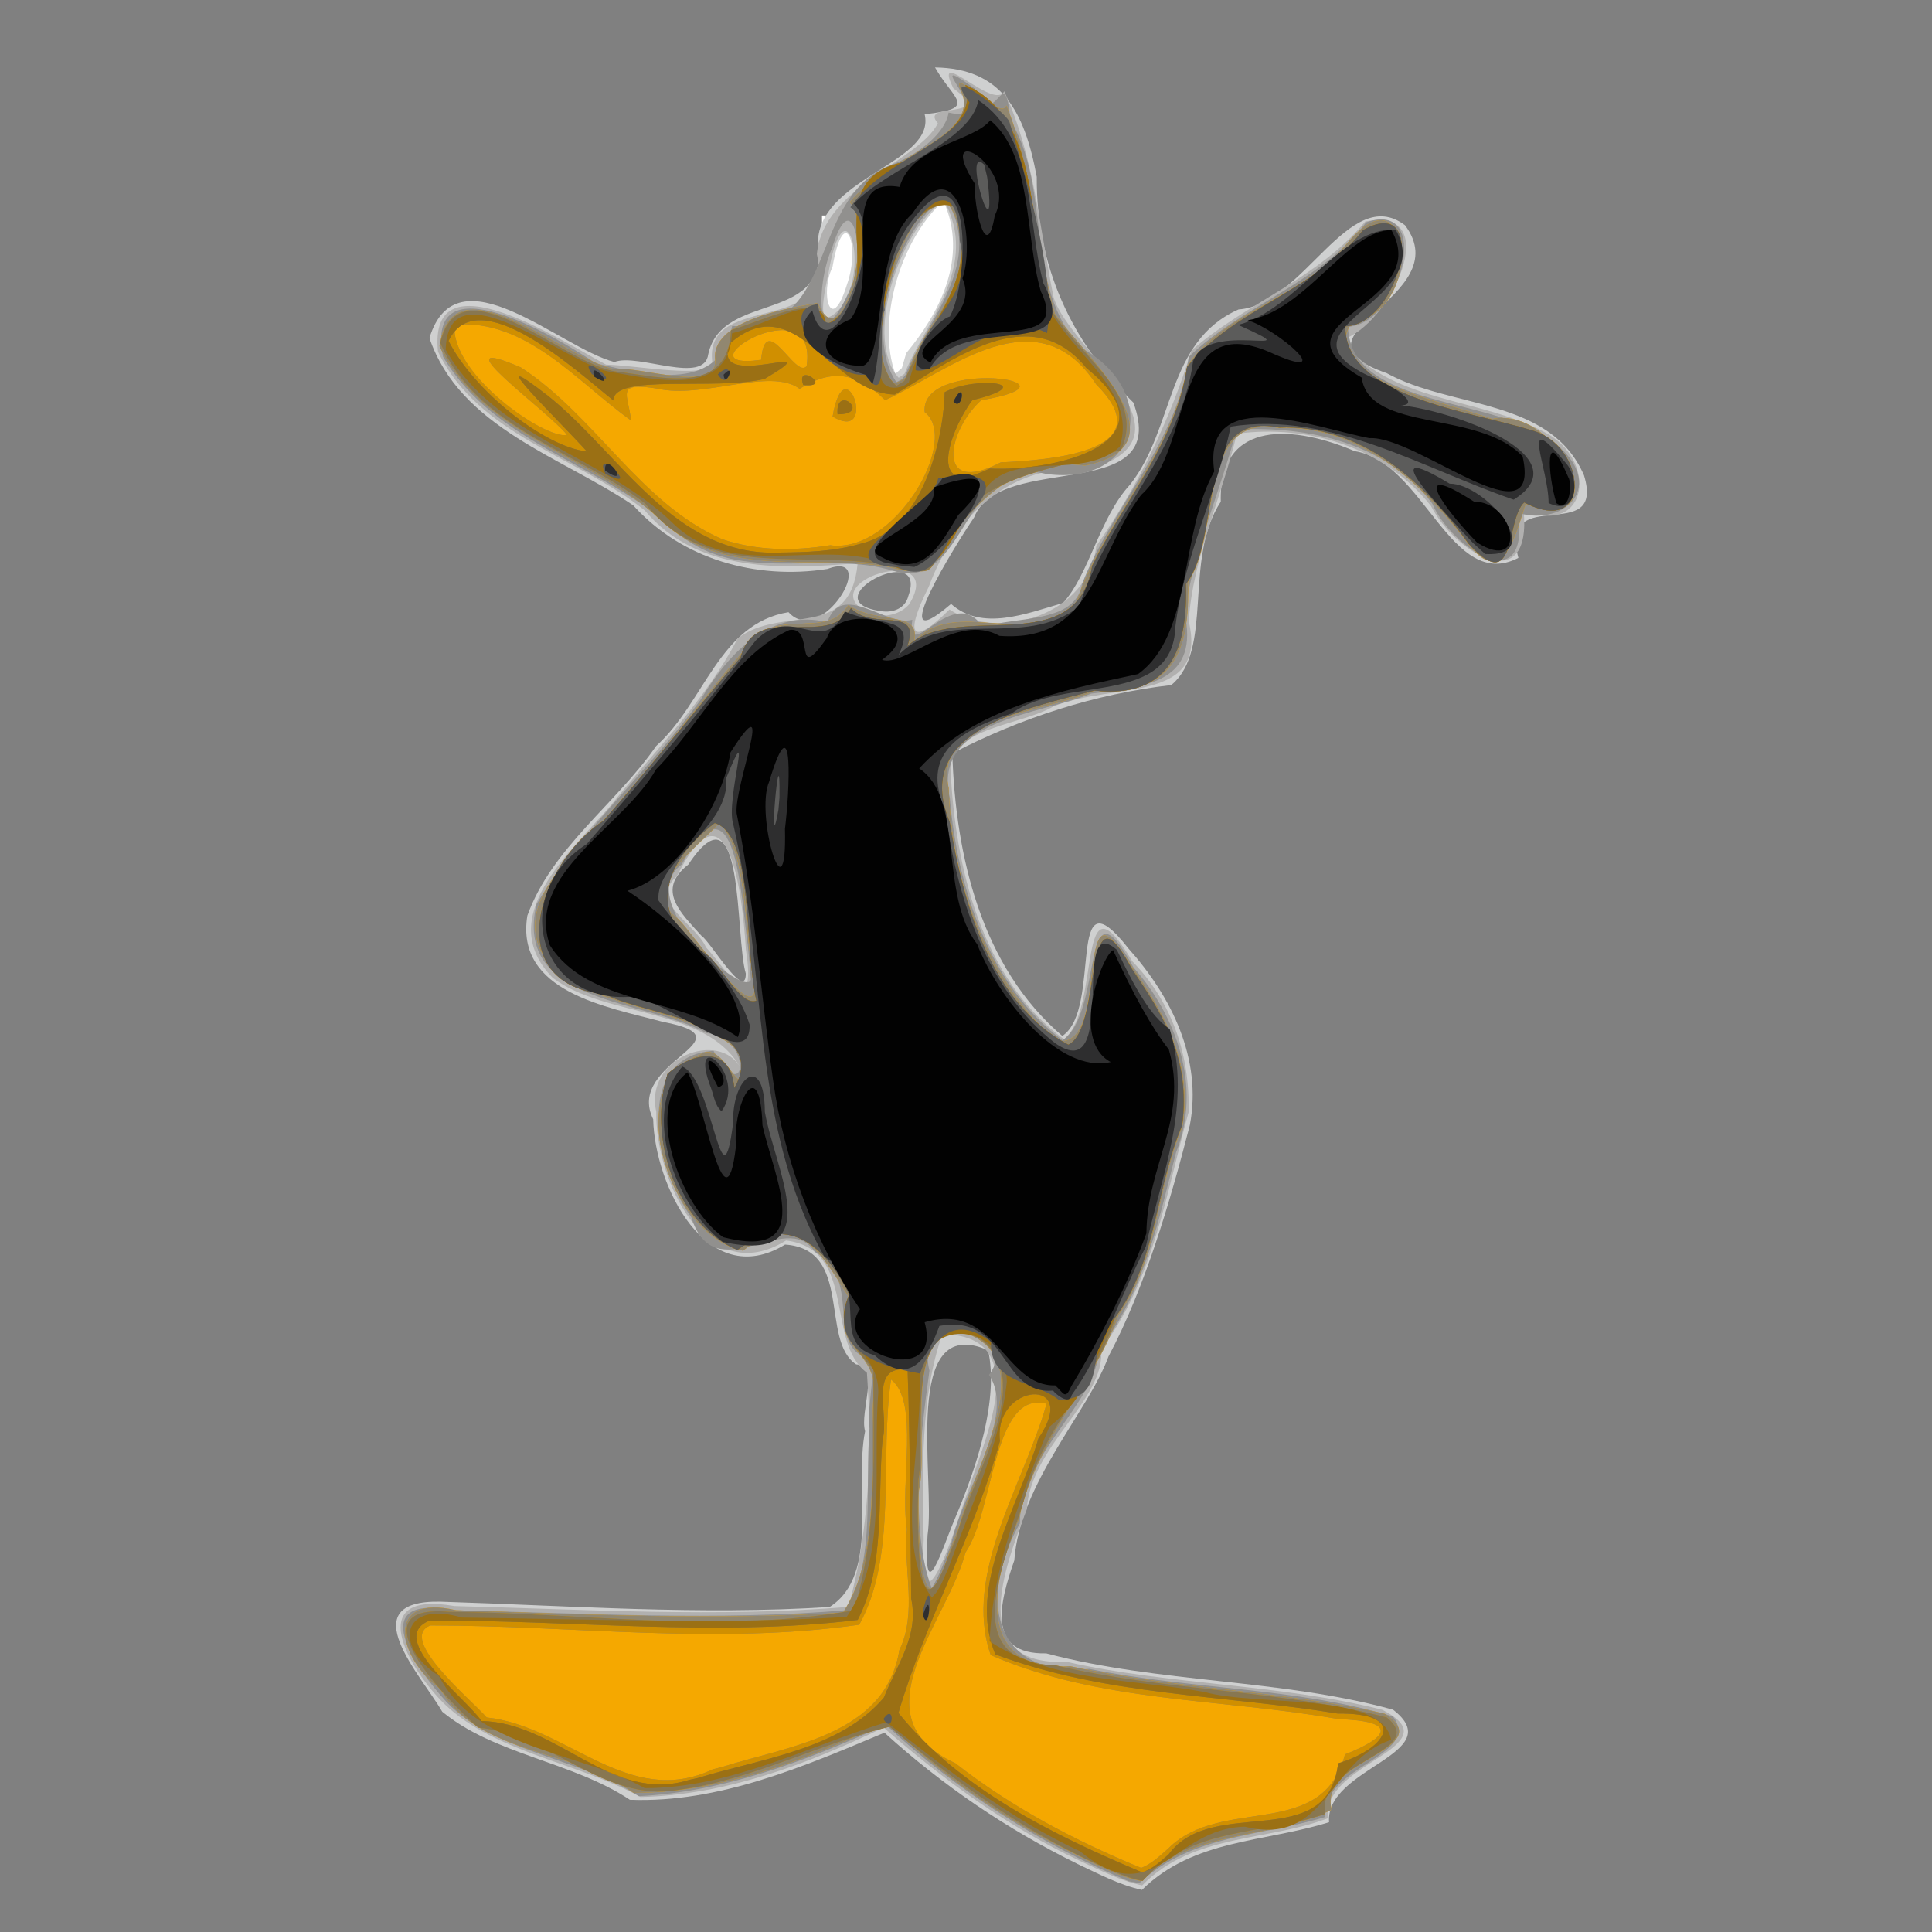 <?xml version="1.0" encoding="UTF-8" standalone="no"?>
<!-- Created with Inkscape (http://www.inkscape.org/) -->

<svg
   xmlns:dc="http://purl.org/dc/elements/1.1/"
   xmlns:cc="http://creativecommons.org/ns#"
   xmlns:rdf="http://www.w3.org/1999/02/22-rdf-syntax-ns#"
   xmlns:svg="http://www.w3.org/2000/svg"
   xmlns="http://www.w3.org/2000/svg"
   xmlns:sodipodi="http://sodipodi.sourceforge.net/DTD/sodipodi-0.dtd"
   xmlns:inkscape="http://www.inkscape.org/namespaces/inkscape"
   width="400"
   height="400"
   viewBox="0 0 105.833 105.833"
   version="1.1"
   id="svg8"
   inkscape:version="0.92.4 (5da689c313, 2019-01-14)"
   sodipodi:docname="Daffy.svg">
  <rect x="0" y="0" width="105.833" height="105.833" fill="#808080" stroke="none"/>
  <defs
     id="defs2" />
  <sodipodi:namedview
     id="base"
     pagecolor="#ffffff"
     bordercolor="#666666"
     borderopacity="1.0"
     inkscape:pageopacity="0.0"
     inkscape:pageshadow="2"
     inkscape:zoom="3.959798"
     inkscape:cx="107.56607"
     inkscape:cy="324.79334"
     inkscape:document-units="mm"
     inkscape:current-layer="layer1"
     showgrid="false"
     units="px"
     inkscape:window-width="1920"
     inkscape:window-height="986"
     inkscape:window-x="-11"
     inkscape:window-y="-11"
     inkscape:window-maximized="1" />
  <g
     inkscape:label="Layer 1"
     inkscape:groupmode="layer"
     id="layer1"
     transform="translate(0,-191.167)">
    <rect
       style="opacity:1;fill:#ffffff;fill-opacity:1;stroke:none;stroke-width:2;stroke-miterlimit:4;stroke-dasharray:none;stroke-opacity:1;paint-order:normal"
       id="rect2827"
       width="8.327"
       height="7.22"
       x="45.441"
       y="205.943"
       ry="0" />
    <rect
       style="opacity:1;fill:#ffffff;fill-opacity:1;stroke:none;stroke-width:2.533;stroke-miterlimit:4;stroke-dasharray:none;stroke-opacity:1;paint-order:normal"
       id="rect2829"
       width="7.724"
       height="12.428"
       x="48.44"
       y="200.668" />
    <rect
       style="opacity:1;fill:#ffffff;fill-opacity:1;stroke:none;stroke-width:4.173;stroke-miterlimit:4;stroke-dasharray:none;stroke-opacity:1;paint-order:normal"
       id="rect2831"
       width="3.36"
       height="13.273"
       x="45.028"
       y="202.972" />
    <g
       id="g953"
       transform="matrix(1.039,0,0,1.039,-2.438,-7.438)">
      <path
         style="fill:#cfd0d0;stroke-width:0.231"
         d="m 59.14,289.413 c -3.695,-1.811 -7.119,-4.144 -10.162,-6.911 -4.26,1.787 -8.733,3.719 -13.422,3.538 -3.048,-2.02 -7.142,-2.376 -9.894,-4.644 -1.067,-1.86 -4.837,-5.886 -0.101,-5.802 6.836,0.214 13.689,0.72 20.526,0.281 2.682,-1.709 1.278,-6.344 1.87,-9.266 -0.297,-1.04 0.81,-3.44 -0.473,-3.525 -1.919,-1.275 -0.159,-6.071 -3.745,-6.317 -4.132,2.523 -6.877,-3.123 -6.955,-6.61 -1.515,-3.061 5.341,-4.21 0.502,-5.134 -2.96,-0.794 -7.787,-1.576 -7.136,-5.597 1.286,-3.573 4.665,-5.875 6.794,-8.948 2.554,-2.293 3.308,-6.449 6.974,-7.053 1.745,1.931 4.857,-3.324 2.042,-2.276 -3.735,0.576 -7.653,-0.497 -10.224,-3.354 -3.775,-2.565 -9.13,-4.082 -10.748,-8.823 1.442,-4.714 6.857,0.514 9.75,1.265 1.25,-0.484 4.739,1.23 4.951,-0.415 0.742,-3.408 6.502,-1.477 5.789,-6.085 0.307,-3.278 6.219,-4.043 5.619,-6.565 2.862,-0.306 1.526,-0.744 0.546,-2.467 3.483,0.049 4.717,2.275 5.363,5.771 -0.022,4.703 1.808,8.677 5.095,11.899 2.004,5.462 -7.004,2.524 -8.399,6.059 -0.905,1.316 -4.886,7.712 -1.213,4.556 1.624,1.443 3.91,0.53 5.905,-0.051 1.395,-1.542 1.92,-4.498 3.54,-6.247 2.351,-2.989 1.886,-7.536 5.715,-9.228 3.409,-0.223 5.823,-6.667 8.773,-4.44 2.881,3.842 -6.748,5.802 -0.965,7.8 3.392,1.878 8.628,1.293 10.402,5.387 1.149,3.786 -4.534,0.338 -3.459,4.351 -3.554,1.833 -4.971,-5.055 -8.635,-5.627 -3.022,-1.294 -7.165,-1.806 -7.056,2.666 -2.001,3.038 -0.341,7.787 -2.609,9.666 -4.04,0.471 -7.938,1.735 -11.545,3.601 0.168,5.399 1.525,11.252 5.8,14.901 2.151,-1.422 0.116,-8.922 3.492,-4.605 2.244,2.505 3.897,5.807 3.232,9.299 -1.067,4.162 -2.402,8.654 -4.291,12.206 -1.065,2.926 -4.673,6.649 -4.965,10.749 -0.784,2.245 -1.49,4.969 1.681,4.902 5.989,1.585 12.329,1.33 18.287,2.969 3.013,2.325 -3.59,3.053 -3.372,5.932 -3.385,1.063 -7.14,0.877 -9.865,3.57 -1.201,-0.26 -2.308,-0.858 -3.414,-1.375 z M 52.691,271.22 c 1.219,-2.878 2.306,-6.32 1.753,-8.878 -4.614,-2.028 -2.764,6.853 -3.193,9.739 -0.251,4.108 0.796,0.641 1.44,-0.861 z M 41.667,242.476 c -0.58,-1.921 -0.047,-10.234 -3.028,-5.746 -1.726,1.343 -0.396,2.551 0.686,3.753 0.447,0.269 2.355,3.514 2.341,1.994 z m 8.571,-19.91 c 1.081,-3.013 -5.249,0.276 -1.434,0.805 0.616,0.102 1.277,-0.141 1.434,-0.805 z m -0.115,-12.793 c 1.743,-2.099 3.31,-5.034 1.965,-8.035 -2.319,2.095 -3.525,6.427 -2.535,9.123 l 0.343,-0.307 z m -3.127,-3.605 c 0.758,-2.122 -0.155,-4.412 -0.759,-0.936 -0.677,1.39 -0.079,3.631 0.759,0.936 z"
         id="path975"
         inkscape:connector-curvature="0" />
      <path
         style="fill:#b1b0af;stroke-width:0.231"
         d="m 59.298,289.269 c -3.802,-1.79 -7.214,-4.277 -10.363,-7.038 -3.996,1.924 -8.353,3.568 -12.823,3.662 -3.3,-1.83 -7.673,-2.33 -10.348,-4.918 -1.908,-1.888 -4.276,-5.991 0.541,-5.149 6.916,0.176 13.872,0.606 20.773,0.046 1.102,-3.972 1.262,-8.245 0.975,-12.348 -2.223,-1.639 -0.49,-6.492 -4.263,-6.972 -4.22,2.625 -6.905,-3.242 -6.843,-6.789 -0.648,-2.853 3.336,-4.349 4.453,-2.297 -1.82,-3.263 -7.12,-2.639 -9.912,-4.763 -3.134,-3.199 0.931,-6.618 3.035,-9.059 2.302,-2.881 5.021,-5.547 6.717,-8.84 2.351,-1.784 5.948,0.168 6.325,-3.958 -3.908,0.316 -8.443,0.54 -11.222,-2.783 -3.551,-2.854 -8.781,-3.953 -10.904,-8.374 -0.539,-5.221 6.62,-0.492 8.858,0.685 1.696,0.054 4.364,0.611 5.65,0.146 -0.849,-4.144 6.432,-1.487 5.467,-5.968 0.325,-3.558 5.416,-4.922 6.379,-6.909 -1.056,-1.167 3.126,-0.135 0.817,-1.837 -1.151,-2.347 2.149,1.224 2.68,0.154 1.578,3.415 1.856,7.206 2.609,10.884 0.885,2.811 7.812,7.215 1.98,9.021 -4.266,-0.322 -7.146,2.419 -8.569,6.228 -1.327,2.632 -0.865,3.14 1.095,1.191 2.612,1.695 7.319,0.315 7.74,-3.344 2.205,-3.166 3.895,-6.649 5.014,-10.303 2.84,-2.51 6.667,-3.771 9.167,-6.809 4.271,-0.845 1.305,5.53 -1.249,6.239 2.455,3.304 7.27,3.029 10.674,4.855 2.877,1.445 2.362,5.557 -1.078,4.115 0.465,4.673 -3.589,2.32 -4.88,-0.209 -2.421,-3.065 -6.452,-4.321 -10.24,-3.809 -0.77,3.312 -2.31,6.481 -2.535,9.881 1.035,4.358 -3.987,3.204 -7.135,4.495 -1.625,0.977 -5.376,1.099 -5.423,3.279 0.238,5.172 1.618,11.052 5.976,14.268 2.014,-1.598 0.596,-9.155 3.613,-4.105 2.068,2.122 3.046,4.905 2.961,7.961 -1.184,4.269 -1.841,8.845 -4.609,12.489 0.244,2.677 -3.702,5.044 -3.921,8.448 -1.169,3.055 -3.216,8.263 2.105,8.033 5.481,1.231 11.188,1.154 16.632,2.525 3.848,1.958 -3.312,2.814 -2.819,5.704 -3.224,1.248 -7.152,0.81 -9.833,3.559 -1.148,-0.241 -2.209,-0.802 -3.268,-1.287 z m -5.545,-20.605 c 1.026,-2.841 2.541,-7.14 -1.728,-7.168 -1.159,3.351 -1.049,7.217 -0.979,10.841 -0.261,4.799 1.303,0.601 1.97,-1.531 0.254,-0.711 0.501,-1.425 0.738,-2.142 z M 41.67,241.206 c -0.176,-2.976 -0.943,-9.251 -3.639,-3.856 -1.554,1.352 1,2.501 1.538,3.746 1.064,1.164 2.68,3.894 2.101,0.109 z m 8.622,-18.213 c 2.043,-3.392 -5.587,-1.095 -1.986,0.574 0.695,0.142 1.51,-0.006 1.986,-0.574 z m -0.26,-12.136 c 1.136,-2.798 3.988,-5.691 2.078,-9.143 -2.486,1.712 -4.184,7.397 -2.382,9.355 z m -3.434,-3.4 c 1.682,-1.999 0.348,-6.826 -0.531,-2.15 -0.066,0.548 -0.96,3.683 0.531,2.15 z"
         id="path973"
         inkscape:connector-curvature="0" />
      <path
         style="fill:#91908e;stroke-width:0.231"
         d="m 61.852,290.337 c -4.684,-1.977 -9.073,-4.781 -12.799,-8.251 -4.112,1.868 -8.48,3.538 -13.025,3.762 -3.157,-2.025 -7.574,-2.313 -10.122,-4.944 -1.692,-1.829 -4.371,-5.742 0.351,-4.858 6.915,0.15 13.866,0.576 20.765,-0.006 1.488,-2.866 0.913,-6.404 1.171,-9.582 -0.231,-1.119 0.627,-3.614 -0.351,-3.79 -1.879,-0.951 -0.061,-4.077 -2.537,-5.522 -1.53,-2.313 -5.275,2.111 -6.513,-1.823 -1.898,-2.599 -3.094,-8.48 1.172,-8.772 1.736,3.135 2.133,-0.693 -0.366,-0.932 -3.278,-1.816 -10.206,-1.512 -8.966,-6.8 2.371,-3.953 5.971,-7.048 8.667,-10.798 1.545,-2.588 3.776,-4.787 6.667,-4.065 0.759,-2.21 3.107,0.267 4.481,-0.131 -0.345,2.514 2.211,-2.023 3.715,0.405 1.632,-0.616 4.889,-0.141 5.238,-2.31 1.617,-4.106 5.035,-7.466 5.619,-11.953 2.818,-2.714 6.881,-3.875 9.355,-7.093 3.487,-1.246 1.948,5.292 -0.956,5.509 0.119,4.354 7.912,3.65 10.898,6.118 2.733,2.211 0.628,4.41 -1.925,3.698 0.612,4.627 -3.557,1.791 -4.534,-0.502 -2.437,-3.199 -6.499,-4.088 -10.308,-3.907 -0.864,3.226 -2.236,6.363 -2.751,9.641 0.777,3.619 -1.821,3.923 -4.919,4.286 -2.699,1.119 -8.411,1.375 -7.454,5.514 0.404,4.703 2.055,9.863 5.937,12.766 2.198,-1.443 0.941,-8.967 3.745,-3.843 2.17,2.454 3.669,6.211 2.243,9.758 -0.914,3.573 -1.683,7.373 -4.061,10.406 -0.164,2.904 -4.125,5.443 -4.177,9.154 -2.149,3.823 -1.554,8.092 3.669,7.666 5.292,1.095 10.833,0.957 16.007,2.507 1.573,2.1 -3.8,2.6 -3.576,5.304 -3.356,1.016 -7.074,0.931 -9.793,3.485 l -0.57,-0.097 z m -9.352,-17.789 c 0.542,-2.725 3.467,-6.724 1.987,-8.911 1.775,-2.215 -3.981,-3.576 -3.137,-0.218 -0.513,3.64 -1.024,8.446 0.118,11.461 0.451,-0.725 0.703,-1.55 1.032,-2.332 z M 41.778,241.042 c -0.363,-2.44 -0.604,-9.488 -3.49,-4.316 -2.652,1.991 3.373,7.107 3.646,6.074 -0.039,-0.587 -0.094,-1.173 -0.156,-1.758 z m 7.723,-19.78 c -3.7,-1.149 -8.008,0.726 -11.35,-1.93 -3.752,-3.669 -9.667,-4.655 -12.446,-9.372 -1.016,-5.193 6.003,-1.045 8.05,0.342 2.959,0.707 6.577,1.499 7.193,-1.967 5.815,0.423 3.792,-7.011 8.638,-8.588 1.805,-0.806 2.678,-1.927 2.771,-2.662 2.855,0.649 -1.814,-3.559 1.371,-1.273 1.107,2.483 1.569,-1.687 1.891,1.674 2.206,3.671 0.685,8.729 3.711,11.994 4.203,2.268 3.166,7.33 -1.819,6.659 -4.418,-1.046 -4.211,6.232 -8.01,5.122 z m 0.598,-10.359 c 1.08,-2.866 4.315,-5.998 2.022,-9.402 -2.612,1.958 -4.191,7.394 -2.514,9.798 l 0.281,-0.148 0.211,-0.248 z m -2.825,-4.76 c 0.715,-1.57 0.024,-5.441 -1.058,-1.915 -0.916,1.999 -0.8,6.348 1.058,1.915 z"
         id="path971"
         inkscape:connector-curvature="0" />
      <path
         style="fill:#f5a800;stroke-width:0.231"
         d="m 58.735,288.758 c -3.527,-1.76 -6.805,-4.014 -9.593,-6.808 -4.207,1.926 -8.705,3.732 -13.391,3.724 -3.105,-2.353 -8.201,-1.951 -10.214,-5.509 -2.214,-1.575 -2.961,-5.014 0.854,-4.118 6.792,0.226 13.613,0.53 20.398,0.13 2.031,-3.126 1.391,-7.733 1.609,-11.469 0.329,-2.42 -2.59,-2.605 -1.167,-4.981 -1.472,-2.214 -2.772,-5.078 -5.708,-2.636 -3.834,-0.748 -6.589,-8.706 -2.249,-10.346 1.364,-0.918 2.29,3.365 2.304,0.056 -2.765,-2.642 -7.38,-2.267 -10.094,-4.606 -2.955,-3.372 1.944,-6.569 3.832,-9.144 2.459,-2.735 4.749,-6.001 7.084,-8.537 1.761,-0.992 3.628,0.149 4.671,-1.452 1.694,1.059 3.837,0.263 3.47,1.91 2.241,-2.411 5.846,0.506 8.556,-2.07 1.473,-4.383 5.119,-7.805 5.852,-12.479 2.044,-2.933 6.158,-3.57 8.452,-6.477 3.432,-4.104 4.003,3.769 0.283,4.111 -2.179,3.017 4.969,4.287 7.323,5.185 3.52,-0.736 6.816,6.211 1.781,4.482 -0.43,1.165 -1.119,4.721 -3.092,2.018 -2.413,-3.183 -5.694,-6.189 -9.975,-6.036 -4.285,-0.738 -2.971,5.598 -4.742,8.129 0.125,3.702 -0.824,5.981 -4.903,5.733 -2.601,1.129 -8.581,1.353 -7.711,5.136 0.138,4.856 1.947,9.957 5.582,13.282 3.107,0.878 0.874,-9.072 3.891,-4.135 1.816,2.577 3.43,5.256 2.84,8.706 -1.335,3.231 -1.293,6.967 -3.371,9.932 -1.241,3.648 -4.316,6.448 -5.243,10.758 -1.456,3.225 -2.399,8.058 2.711,7.751 5.471,1.201 11.133,1.276 16.586,2.51 2.892,1.878 -3.55,2.363 -2.803,5.052 -3.173,1.592 -7.331,0.997 -10.083,3.758 -1.328,-0.27 -2.529,-0.98 -3.738,-1.561 z M 52.918,271.624 c 0.764,-3.118 4.219,-8.522 0.581,-10.095 -3.709,-0.92 -2.145,5.818 -2.703,8.19 -0.132,1.887 0.141,8.463 1.612,3.22 l 0.25,-0.639 0.26,-0.676 z M 42.139,243.053 c -0.58,-2.597 -0.335,-6.994 -1.866,-8.525 -1.132,1.349 -4.421,3.438 -2.156,5.092 0.776,0.728 4.178,5.851 4.023,3.433 z m 7.015,-22.026 c -4.039,-0.658 -8.739,0.679 -12.014,-2.492 -3.593,-3.394 -9.319,-4.38 -11.62,-9.129 0.66,-4.711 6.557,0.638 9.182,1.204 1.332,-0.197 5.526,1.346 5.347,-0.517 -0.225,-2.313 5.057,-2.849 5.411,-2.974 1.342,3.211 2.978,-3.95 1.695,-5.309 2.003,-2.442 6.784,-3.442 5.907,-5.769 -0.824,-1.716 2.041,1.574 2.347,0.672 1.401,3.494 1.551,7.317 2.544,10.968 1.549,2.199 7.076,6.915 1.591,8.017 -4.412,-0.628 -6.233,3.037 -8.842,5.538 -0.525,0.095 -1.048,-0.083 -1.548,-0.21 z m 1.022,-10.025 c 0.754,-2.903 3.633,-4.458 2.629,-8.191 -1.233,-3.675 -3.9,3.047 -3.853,4.877 -0.191,0.876 -0.725,4.863 1.224,3.314 z"
         id="path969"
         inkscape:connector-curvature="0" />
      <path
         style="fill:#918770;stroke-width:0.231"
         d="m 58.735,288.758 c -3.527,-1.76 -6.805,-4.014 -9.593,-6.808 -4.207,1.926 -8.705,3.732 -13.391,3.724 -3.105,-2.353 -8.201,-1.951 -10.214,-5.509 -2.214,-1.575 -2.961,-5.014 0.854,-4.118 6.792,0.226 13.613,0.53 20.398,0.13 2.031,-3.126 1.391,-7.733 1.609,-11.469 0.329,-2.42 -2.59,-2.605 -1.167,-4.981 -1.472,-2.214 -2.772,-5.078 -5.708,-2.636 -3.834,-0.748 -6.589,-8.706 -2.249,-10.346 1.364,-0.918 2.29,3.365 2.304,0.056 -2.765,-2.642 -7.38,-2.267 -10.094,-4.606 -2.955,-3.372 1.944,-6.569 3.832,-9.144 2.459,-2.735 4.749,-6.001 7.084,-8.537 1.761,-0.992 3.628,0.149 4.671,-1.452 1.694,1.059 3.837,0.263 3.47,1.91 2.241,-2.411 5.846,0.506 8.556,-2.07 1.473,-4.383 5.119,-7.805 5.852,-12.479 2.044,-2.933 6.158,-3.57 8.452,-6.477 3.432,-4.104 4.003,3.769 0.283,4.111 -2.179,3.017 4.969,4.287 7.323,5.185 3.52,-0.736 6.816,6.211 1.781,4.482 -0.43,1.165 -1.119,4.721 -3.092,2.018 -2.413,-3.183 -5.694,-6.189 -9.975,-6.036 -4.285,-0.738 -2.971,5.598 -4.742,8.129 0.125,3.702 -0.824,5.981 -4.903,5.733 -2.601,1.129 -8.581,1.353 -7.711,5.136 0.138,4.856 1.947,9.957 5.582,13.282 3.107,0.878 0.874,-9.072 3.891,-4.135 1.816,2.577 3.43,5.256 2.84,8.706 -1.335,3.231 -1.293,6.967 -3.371,9.932 -1.241,3.648 -4.316,6.448 -5.243,10.758 -1.456,3.225 -2.399,8.058 2.711,7.751 5.471,1.201 11.133,1.276 16.586,2.51 2.892,1.878 -3.55,2.363 -2.803,5.052 -3.173,1.592 -7.331,0.997 -10.083,3.758 -1.328,-0.27 -2.529,-0.98 -3.738,-1.561 z m 5.2,-0.147 c 2.837,-2.823 8.114,-0.367 9.323,-4.965 2.376,-0.924 2.766,-1.765 -0.336,-1.859 -6.1,-1.089 -12.591,-0.867 -18.342,-3.376 -1.489,-4.292 1.768,-9.055 2.945,-13.251 -2.834,-0.77 -2.768,5.675 -4.275,7.838 -0.973,3.719 -5.834,8.687 -0.533,11.115 2.958,2.319 6.331,4.102 9.796,5.52 0.554,-0.217 0.984,-0.636 1.422,-1.022 z m -23.53,-4.295 c 3.577,-1.137 8.627,-1.671 9.358,-6.169 0.956,-1.966 0.204,-4.268 0.395,-6.385 -0.375,-2.455 0.678,-6.709 -0.834,-7.881 -0.615,4.2 0.352,9.272 -1.678,12.929 -7.512,1.074 -15.081,0.039 -22.614,0.038 -1.736,0.697 2.097,3.855 2.974,4.853 4.235,0.447 7.482,4.838 11.919,2.734 l 0.479,-0.118 z m 12.513,-12.692 c 0.764,-3.118 4.219,-8.522 0.581,-10.095 -3.709,-0.92 -2.145,5.818 -2.703,8.19 -0.132,1.887 0.141,8.463 1.612,3.22 l 0.25,-0.639 0.26,-0.676 z M 42.139,243.053 c -0.58,-2.597 -0.335,-6.994 -1.866,-8.525 -1.132,1.349 -4.421,3.438 -2.156,5.092 0.776,0.728 4.178,5.851 4.023,3.433 z m 7.015,-22.026 c -4.039,-0.658 -8.739,0.679 -12.014,-2.492 -3.593,-3.394 -9.319,-4.38 -11.62,-9.129 0.66,-4.711 6.557,0.638 9.182,1.204 1.332,-0.197 5.526,1.346 5.347,-0.517 -0.225,-2.313 5.057,-2.849 5.411,-2.974 1.342,3.211 2.978,-3.95 1.695,-5.309 2.003,-2.442 6.784,-3.442 5.907,-5.769 -0.824,-1.716 2.041,1.574 2.347,0.672 1.401,3.494 1.551,7.317 2.544,10.968 1.549,2.199 7.076,6.915 1.591,8.017 -4.412,-0.628 -6.233,3.037 -8.842,5.538 -0.525,0.095 -1.048,-0.083 -1.548,-0.21 z m -3.039,-1.13 c 3.393,0.474 6.879,-5.55 4.984,-7.018 -0.287,-2.891 8.981,-1.65 2.98,-0.627 -1.742,1.549 -2.512,5.113 1.029,3.278 2.375,-0.118 8.656,-0.497 5.04,-4.102 -3.126,-4.774 -7.68,-0.769 -11.134,0.819 -1.628,-1.582 -2.92,-1.582 -4.511,-0.596 -1.544,-1.157 -5.081,0.553 -7.517,-0.014 -2.246,-0.363 -1.503,0.303 -1.373,1.679 -2.809,-1.992 -5.528,-5.382 -9.305,-5.042 -0.21,2.66 4.865,6.084 5.93,5.805 -0.924,-1.202 -6.967,-5.51 -2.435,-3.558 3.932,2.546 6.273,7.152 10.611,9.055 1.83,0.623 3.811,0.627 5.701,0.321 z m 0.128,-6.783 c 0.651,-3.861 2.444,1.446 0,0 z m 3.933,-2.112 c 0.754,-2.903 3.633,-4.458 2.629,-8.191 -1.233,-3.675 -3.9,3.047 -3.853,4.877 -0.191,0.876 -0.725,4.863 1.224,3.314 z m -5.3,-0.55 c 0.628,-4.395 -6.976,0.32 -2.4,-0.331 0.23,-2.682 1.813,1.055 2.4,0.331 z"
         id="path967"
         inkscape:connector-curvature="0" />
      <path
         style="fill:#d08f00;stroke-width:0.231"
         d="m 60.929,289.756 c -4.305,-1.824 -8.122,-4.579 -11.677,-7.571 -3.661,0.877 -7.293,2.826 -11.174,3.335 -3.879,0.677 -6.734,-2.938 -10.52,-3.286 -1.546,-1.351 -6.687,-6.578 -1.509,-6.103 7.095,0.049 14.272,1.18 21.311,-0.08 1.275,-4.063 1.024,-8.479 1.036,-12.704 -1.01,-1.119 -1.914,-2.107 -1.272,-3.957 -1.292,-2.565 -3.199,-4.285 -5.903,-2.342 -3.283,-1.398 -4.733,-6.012 -3.673,-9.291 1.328,-1.141 3.322,-1.548 3.512,0.758 2.004,-3.428 -4.654,-3.795 -6.804,-4.948 -5.641,-0.54 -3.491,-6.935 -0.09,-9.146 2.468,-2.818 4.784,-5.77 7.224,-8.607 0.836,-3.073 4.521,-0.373 5.822,-2.603 1.125,1.225 3.743,-0.17 2.971,2.009 2.64,-2.448 8.898,0.811 9.749,-4.243 1.71,-3.464 4.433,-6.541 5.001,-10.479 2.401,-3.039 6.716,-3.986 9.277,-7.215 3.538,-2.013 1.977,4.981 -0.933,5.07 -0.046,3.715 6.55,4.469 9.763,5.464 3.02,0.771 3.283,5.724 -0.332,3.819 -0.995,0.884 -0.376,5.009 -2.933,2.173 -2.335,-3.273 -5.696,-6.31 -9.991,-6.118 -4.509,-0.951 -2.953,5.693 -4.913,8.25 0.1,3.304 -0.774,6.067 -4.825,5.615 -3.519,0.948 -9.655,2.04 -7.631,6.932 0.693,4.294 2.19,9.582 6.257,11.742 1.844,-0.862 0.746,-8.887 3.318,-4.047 1.612,2.418 3.137,4.654 2.684,8.287 -1.408,3.28 -1.326,7.15 -3.537,10.146 -0.968,3.362 -3.625,5.517 -4.707,9.277 -0.817,3.039 -3.959,8.929 1.536,9.05 5.755,1.367 11.764,1.277 17.488,2.753 2.31,1.85 -3.761,2.294 -3.239,5.091 -3.296,1.125 -7.038,0.634 -9.625,3.531 -0.579,-0.106 -1.122,-0.335 -1.662,-0.56 z m 3.007,-1.145 c 2.837,-2.823 8.114,-0.367 9.323,-4.965 2.376,-0.924 2.766,-1.765 -0.336,-1.859 -6.1,-1.089 -12.591,-0.867 -18.342,-3.376 -1.489,-4.292 1.768,-9.055 2.945,-13.251 -2.834,-0.77 -2.768,5.675 -4.275,7.838 -0.973,3.719 -5.834,8.687 -0.533,11.115 2.958,2.319 6.331,4.102 9.796,5.52 0.554,-0.217 0.984,-0.636 1.422,-1.022 z m -23.53,-4.295 c 3.577,-1.137 8.627,-1.671 9.358,-6.169 0.956,-1.966 0.204,-4.268 0.395,-6.385 -0.375,-2.455 0.678,-6.709 -0.834,-7.881 -0.615,4.2 0.352,9.272 -1.678,12.929 -7.512,1.074 -15.081,0.039 -22.614,0.038 -1.736,0.697 2.097,3.855 2.974,4.853 4.235,0.447 7.482,4.838 11.919,2.734 l 0.479,-0.118 z m 12.386,-12.181 c 0.778,-3.234 4.356,-8.348 1.072,-10.527 -3.952,-1.366 -2.672,5.131 -3.09,7.523 -0.052,1.54 -0.246,9.045 1.526,4.191 l 0.243,-0.574 z m -10.564,-28.226 c -0.646,-2.681 -0.121,-8.769 -2.198,-9.366 -2.605,1.953 -3.77,4.851 -0.467,6.893 0.768,0.553 1.847,2.805 2.664,2.473 z m 7.331,-22.868 c -4.408,-1.045 -9.881,0.889 -13.192,-3.345 -3.593,-2.771 -8.855,-3.951 -10.805,-8.463 0.997,-4.431 6.536,1.164 9.301,1.511 2.502,0.3 5.876,1.271 6.027,-2.188 1.919,-0.586 4.932,-2.137 4.992,-0.274 3.801,-1.961 -0.8,-7.503 4.066,-8.58 2.378,-1.215 3.83,-2.657 3.291,-4.077 3.105,1.366 3.411,5.11 3.841,8.641 -0.882,4.507 6.183,6.699 4.365,10.61 -3.902,1.167 -8.376,1.248 -9.864,5.972 -0.395,0.874 -1.37,0.1 -2.022,0.192 z m -3.443,-1.145 c 3.393,0.474 6.879,-5.55 4.984,-7.018 -0.287,-2.891 8.981,-1.65 2.98,-0.627 -1.742,1.549 -2.512,5.113 1.029,3.278 2.375,-0.118 8.656,-0.497 5.04,-4.102 -3.126,-4.774 -7.68,-0.769 -11.134,0.819 -1.628,-1.582 -2.92,-1.582 -4.511,-0.596 -1.544,-1.157 -5.081,0.553 -7.517,-0.014 -2.246,-0.363 -1.503,0.303 -1.373,1.679 -2.809,-1.992 -5.528,-5.382 -9.305,-5.042 -0.21,2.66 4.865,6.084 5.93,5.805 -0.924,-1.202 -6.967,-5.51 -2.435,-3.558 3.932,2.546 6.273,7.152 10.611,9.055 1.83,0.623 3.811,0.627 5.701,0.321 z m 0.128,-6.783 c 0.651,-3.861 2.444,1.446 0,0 z m 3.783,-1.878 c 1.177,-2.89 3.964,-5.217 2.739,-9.175 -3.086,-1.176 -5.329,7.583 -3.154,9.436 l 0.415,-0.261 z m -5.15,-0.784 c 0.628,-4.395 -6.976,0.32 -2.4,-0.331 0.23,-2.682 1.813,1.055 2.4,0.331 z"
         id="path965"
         inkscape:connector-curvature="0" />
      <path
         style="fill:#887751;stroke-width:0.231"
         d="m 60.929,289.756 c -4.305,-1.824 -8.122,-4.579 -11.677,-7.571 -3.661,0.877 -7.293,2.826 -11.174,3.335 -3.879,0.677 -6.734,-2.938 -10.52,-3.286 -1.546,-1.351 -6.687,-6.578 -1.509,-6.103 7.095,0.049 14.272,1.18 21.311,-0.08 1.275,-4.063 1.024,-8.479 1.036,-12.704 -1.01,-1.119 -1.914,-2.107 -1.272,-3.957 -1.292,-2.565 -3.199,-4.285 -5.903,-2.342 -3.283,-1.398 -4.733,-6.012 -3.673,-9.291 1.328,-1.141 3.322,-1.548 3.512,0.758 2.004,-3.428 -4.654,-3.795 -6.804,-4.948 -5.641,-0.54 -3.491,-6.935 -0.09,-9.146 2.468,-2.818 4.784,-5.77 7.224,-8.607 0.836,-3.073 4.521,-0.373 5.822,-2.603 1.125,1.225 3.743,-0.17 2.971,2.009 2.64,-2.448 8.898,0.811 9.749,-4.243 1.71,-3.464 4.433,-6.541 5.001,-10.479 2.401,-3.039 6.716,-3.986 9.277,-7.215 3.538,-2.013 1.977,4.981 -0.933,5.07 -0.046,3.715 6.55,4.469 9.763,5.464 3.02,0.771 3.283,5.724 -0.332,3.819 -0.995,0.884 -0.376,5.009 -2.933,2.173 -2.335,-3.273 -5.696,-6.31 -9.991,-6.118 -4.509,-0.951 -2.953,5.693 -4.913,8.25 0.1,3.304 -0.774,6.067 -4.825,5.615 -3.519,0.948 -9.655,2.04 -7.631,6.932 0.693,4.294 2.19,9.582 6.257,11.742 1.844,-0.862 0.746,-8.887 3.318,-4.047 1.612,2.418 3.137,4.654 2.684,8.287 -1.408,3.28 -1.326,7.15 -3.537,10.146 -0.968,3.362 -3.625,5.517 -4.707,9.277 -0.817,3.039 -3.959,8.929 1.536,9.05 5.755,1.367 11.764,1.277 17.488,2.753 2.31,1.85 -3.761,2.294 -3.239,5.091 -3.296,1.125 -7.038,0.634 -9.625,3.531 -0.579,-0.106 -1.122,-0.335 -1.662,-0.56 z m 3.03,-0.838 c 2.324,-3.165 8.373,-0.011 8.937,-4.798 2.67,-0.819 3.682,-2.665 -0.024,-2.627 -6.012,-0.984 -12.294,-0.952 -18.047,-3.12 -1.517,-3.542 1.228,-7.796 2.271,-11.39 2.274,-3.3 -2.39,-2.929 -2.03,0.141 -1.35,4.936 -3.921,9.465 -5.351,14.339 3.251,4.023 8.159,6.434 12.847,8.402 0.548,-0.178 0.974,-0.574 1.395,-0.945 z m -24.805,-4.03 c 3.324,-1.023 7.491,-1.507 9.794,-4.238 0.681,-1.725 1.859,-3.263 1.44,-5.208 -0.055,-4.028 -0.045,-8.058 -0.191,-12.083 -2.105,-0.245 -0.942,2.402 -1.318,3.664 -0.279,3.154 0.159,6.687 -1.312,9.534 -7.48,0.911 -15.067,-0.004 -22.577,0.036 -2.321,0.932 1.884,4.039 2.744,5.295 4.02,0.074 6.854,4.394 10.948,3.103 l 0.472,-0.103 z m 13.638,-12.753 c 0.778,-3.234 4.356,-8.348 1.072,-10.527 -3.952,-1.366 -2.672,5.131 -3.09,7.523 -0.052,1.54 -0.246,9.045 1.526,4.191 l 0.243,-0.574 z m -10.564,-28.226 c -0.646,-2.681 -0.121,-8.769 -2.198,-9.366 -2.605,1.953 -3.77,4.851 -0.467,6.893 0.768,0.553 1.847,2.805 2.664,2.473 z m 7.331,-22.868 c -4.408,-1.045 -9.881,0.889 -13.192,-3.345 -3.593,-2.771 -8.855,-3.951 -10.805,-8.463 0.997,-4.431 6.536,1.164 9.301,1.511 2.502,0.3 5.876,1.271 6.027,-2.188 1.919,-0.586 4.932,-2.137 4.992,-0.274 3.801,-1.961 -0.8,-7.503 4.066,-8.58 2.378,-1.215 3.83,-2.657 3.291,-4.077 3.105,1.366 3.411,5.11 3.841,8.641 -0.882,4.507 6.183,6.699 4.365,10.61 -3.902,1.167 -8.376,1.248 -9.864,5.972 -0.395,0.874 -1.37,0.1 -2.022,0.192 z M 47.753,219.807 c 3.516,-0.849 4.373,-6.064 4.399,-7.979 1.619,-0.876 5.124,-0.473 1.46,0.42 -1.16,1.531 -2.538,5.304 0.911,3.604 3.396,0.171 9.979,-1.349 5.101,-5.3 -2.978,-3.674 -7.136,-0.36 -10.101,1.399 -3.391,-0.068 -5.198,-5.689 -8.674,-2.71 -1.195,2.725 5.644,-0.393 1.81,1.887 -2.637,0.624 -7.971,-0.299 -7.972,1.137 -1.961,-1.571 -7.15,-6.359 -8.692,-3.141 1.354,2.661 5.075,5.594 7.294,5.829 -1.295,-1.449 -5.99,-5.997 -2.004,-2.897 3.763,3.033 6.652,8.458 12.134,8.226 1.451,-0.015 2.933,-0.059 4.334,-0.475 z m -1.247,-6.815 c -0.14,-1.661 1.842,0.017 0,0 z m -1.811,-1.546 c -0.433,-1.255 1.638,0.192 0,0 z m 5.331,-0.21 c 1.177,-2.89 3.964,-5.217 2.739,-9.175 -3.086,-1.176 -5.329,7.583 -3.154,9.436 l 0.415,-0.261 z"
         id="path963"
         inkscape:connector-curvature="0" />
      <path
         style="fill:#9b7014;stroke-width:0.231"
         d="m 59.309,288.766 c -3.747,-1.737 -7,-4.298 -10.225,-6.822 -4.147,1.284 -8.25,3.482 -12.744,3.482 -3.541,-1.958 -8.878,-2.059 -10.854,-5.919 -2.444,-1.571 -1.937,-4.014 1.213,-3.074 6.757,0.075 13.54,0.373 20.284,-0.032 2.21,-3.22 1.347,-7.963 1.67,-11.814 0.051,-2.37 -2.706,-2.661 -1.53,-5.197 -1.292,-2.565 -3.199,-4.285 -5.903,-2.342 -3.283,-1.398 -4.733,-6.012 -3.673,-9.291 1.328,-1.141 3.322,-1.548 3.512,0.758 2.004,-3.428 -4.654,-3.795 -6.804,-4.948 -5.641,-0.54 -3.491,-6.935 -0.09,-9.146 2.468,-2.818 4.784,-5.77 7.224,-8.607 0.836,-3.073 4.521,-0.373 5.822,-2.603 1.125,1.225 3.743,-0.17 2.971,2.009 2.64,-2.448 8.898,0.811 9.749,-4.243 1.71,-3.464 4.433,-6.541 5.001,-10.479 2.401,-3.039 6.716,-3.986 9.277,-7.215 3.538,-2.013 1.977,4.981 -0.933,5.07 -0.046,3.715 6.55,4.469 9.763,5.464 3.02,0.771 3.283,5.724 -0.332,3.819 -0.995,0.884 -0.376,5.009 -2.933,2.173 -2.335,-3.273 -5.696,-6.31 -9.991,-6.118 -4.509,-0.951 -2.953,5.693 -4.913,8.25 0.1,3.304 -0.774,6.067 -4.825,5.615 -3.519,0.948 -9.655,2.04 -7.631,6.932 0.693,4.294 2.19,9.582 6.257,11.742 1.844,-0.862 0.746,-8.887 3.318,-4.047 1.612,2.418 3.137,4.654 2.684,8.287 -1.408,3.28 -1.326,7.15 -3.537,10.146 -1.229,2.23 -1.232,3.991 -3.465,5.759 -1.49,3.603 -3,7.384 -3.149,11.31 3.259,2.146 7.556,1.976 11.321,2.671 2.826,0.789 9.413,-0.027 9.847,2.526 -3.301,1.08 -3.387,5.636 -7.708,4.578 -3.82,0.067 -4.75,4.552 -8.676,1.307 z m 4.65,0.152 c 2.324,-3.165 8.373,-0.011 8.937,-4.798 2.67,-0.819 3.682,-2.665 -0.024,-2.627 -6.012,-0.984 -12.294,-0.952 -18.047,-3.12 -1.517,-3.542 1.228,-7.796 2.271,-11.39 2.274,-3.3 -2.39,-2.929 -2.03,0.141 -1.35,4.936 -3.921,9.465 -5.351,14.339 3.251,4.023 8.159,6.434 12.847,8.402 0.548,-0.178 0.974,-0.574 1.395,-0.945 z m -24.805,-4.03 c 3.324,-1.023 7.491,-1.507 9.794,-4.238 0.681,-1.725 1.859,-3.263 1.44,-5.208 -0.055,-4.028 -0.045,-8.058 -0.191,-12.083 -2.105,-0.245 -0.942,2.402 -1.318,3.664 -0.279,3.154 0.159,6.687 -1.312,9.534 -7.48,0.911 -15.067,-0.004 -22.577,0.036 -2.321,0.932 1.884,4.039 2.744,5.295 4.02,0.074 6.854,4.394 10.948,3.103 l 0.472,-0.103 z M 52.352,273.826 c 1.147,-3.211 2.712,-6.461 3.078,-9.832 -0.072,-3.154 -4.695,-3.616 -4.582,0.145 0.04,3.492 -1.305,8.712 0.627,11.226 0.455,-0.399 0.613,-1.022 0.877,-1.539 z M 42.228,243.91 c -0.646,-2.681 -0.121,-8.769 -2.198,-9.366 -2.605,1.953 -3.77,4.851 -0.467,6.893 0.768,0.553 1.847,2.805 2.664,2.473 z m 7.273,-22.874 c -3.645,-1.728 -8.435,0.949 -11.753,-2.372 -3.611,-3.485 -9.313,-4.462 -11.904,-9.075 0.12,-4.557 6.279,0.655 8.568,1.146 2.423,0.418 6.37,1.411 6.529,-2.011 1.972,-0.5 4.847,-2.405 4.943,-0.44 3.801,-1.961 -0.8,-7.503 4.066,-8.58 2.378,-1.215 3.83,-2.657 3.291,-4.077 3.129,1.37 3.395,5.156 3.871,8.694 -0.916,4.49 5.525,6.475 4.267,10.388 -1.94,1.772 -5.375,0.198 -6.971,2.072 -1.661,1.486 -2.136,5.381 -4.906,4.255 z M 47.753,219.807 c 3.516,-0.849 4.373,-6.064 4.399,-7.979 1.619,-0.876 5.124,-0.473 1.46,0.42 -1.16,1.531 -2.538,5.304 0.911,3.604 3.396,0.171 9.979,-1.349 5.101,-5.3 -2.978,-3.674 -7.136,-0.36 -10.101,1.399 -3.391,-0.068 -5.198,-5.689 -8.674,-2.71 -1.195,2.725 5.644,-0.393 1.81,1.887 -2.637,0.624 -7.971,-0.299 -7.972,1.137 -1.961,-1.571 -7.15,-6.359 -8.692,-3.141 1.354,2.661 5.075,5.594 7.294,5.829 -1.295,-1.449 -5.99,-5.997 -2.004,-2.897 3.763,3.033 6.652,8.458 12.134,8.226 1.451,-0.015 2.933,-0.059 4.334,-0.475 z m -1.247,-6.815 c -0.14,-1.661 1.842,0.017 0,0 z m -1.811,-1.546 c -0.433,-1.255 1.638,0.192 0,0 z m 5.567,-0.128 c 0.717,-3.097 3.837,-5.259 2.503,-9.258 -3.144,-1.051 -4.226,5.914 -3.974,8.723 -0.091,0.958 0.961,0.972 1.471,0.535 z"
         id="path961"
         inkscape:connector-curvature="0" />
      <path
         style="fill:#5c5c5b;stroke-width:0.231"
         d="m 48.923,281.783 c 0.622,-0.93 0.544,0.899 0,0 z m 2.081,-5.714 c 0.633,-2.527 0.331,1.932 0,0 z m 7.154,-11.123 c -1.323,-1.041 -3.618,-0.791 -3.564,-3.037 -2.135,-1.668 -3.204,0.18 -3.74,1.658 -2.285,-0.401 -4.873,-1.274 -3.731,-4.175 -1.292,-2.565 -3.199,-4.285 -5.903,-2.342 -3.283,-1.398 -4.733,-6.012 -3.673,-9.291 1.328,-1.141 3.322,-1.548 3.512,0.758 2.004,-3.428 -4.654,-3.795 -6.804,-4.948 -5.641,-0.54 -3.491,-6.935 -0.09,-9.146 2.468,-2.818 4.784,-5.77 7.224,-8.607 0.836,-3.073 4.521,-0.373 5.822,-2.603 1.125,1.225 3.743,-0.17 2.971,2.009 2.64,-2.448 8.898,0.811 9.749,-4.243 1.71,-3.464 4.433,-6.541 5.001,-10.479 2.401,-3.039 6.716,-3.986 9.277,-7.215 3.538,-2.013 1.977,4.981 -0.933,5.07 -0.046,3.715 6.55,4.469 9.763,5.464 3.02,0.771 3.283,5.724 -0.332,3.819 -0.995,0.884 -0.376,5.009 -2.933,2.173 -2.335,-3.273 -5.696,-6.31 -9.991,-6.118 -4.509,-0.951 -2.953,5.693 -4.913,8.25 0.1,3.304 -0.774,6.067 -4.825,5.615 -3.519,0.948 -9.655,2.04 -7.631,6.932 0.693,4.294 2.19,9.582 6.257,11.742 1.844,-0.862 0.746,-8.887 3.318,-4.047 1.612,2.418 3.137,4.654 2.684,8.287 -1.408,3.28 -1.326,7.15 -3.537,10.146 -1.737,1.51 -0.174,4.313 -2.98,4.331 z M 42.228,243.91 c -0.646,-2.681 -0.121,-8.769 -2.198,-9.366 -2.605,1.953 -3.77,4.851 -0.467,6.893 0.768,0.553 1.847,2.805 2.664,2.473 z m 7.448,-22.851 c -4.32,-0.294 1.739,-2.823 2.132,-4.682 2.406,-0.464 3.598,0.132 1.242,2.241 -1.017,1.208 -1.32,3.395 -3.374,2.441 z M 34.271,216.133 c -0.754,-1.563 2.072,1.071 0,0 z m 18.346,-3.817 c 0.678,-1.337 0.497,0.615 0,0 z m -4.654,-1.413 c -1.87,0.224 -4.85,-3.416 -2.503,-3.717 0.6,3.594 3.724,-3.713 1.72,-5.109 1.704,-2.52 5.799,-3.414 6.278,-5.53 -1.633,-2.169 2.031,0.579 2.114,1.051 1.021,3.304 2.451,8.433 1.975,11.114 -2.525,-1.367 -5.695,2.338 -6.927,1.954 -0.026,-2.527 3.183,-3.515 2.329,-6.82 -0.161,-5.573 -4.397,1.259 -3.96,3.65 -0.46,0.672 0.413,5.581 -1.024,3.406 z m -14.41,-0.025 c -0.906,-1.438 2.075,0.998 0,0 z m 6.641,0.008 c 0.983,-0.936 0.597,1.004 0,0 z"
         id="path959"
         inkscape:connector-curvature="0" />
      <path
         style="fill:#2e2e2f;stroke-width:0.231"
         d="m 51.005,276.3 c 0.53,-1.626 0.321,1.096 0,0 z m 6.859,-11.835 c -2.825,0.255 -2.359,-4.07 -5.991,-3.407 -0.597,1.64 -1.541,3.282 -3.411,1.547 -2.421,-0.66 -0.127,-3.651 -2.656,-5.209 -3.93,-6.973 -3.019,-15.233 -4.802,-22.793 -0.416,-1.253 1.123,-6.073 -0.365,-2.443 0.21,2.683 -3.733,4.288 -3.579,6.46 1.536,2.228 3.977,3.942 4.807,6.546 0.085,2.756 -4.473,-1.559 -6.422,-1.453 -4.88,0.203 -6.116,-5.56 -2.166,-8.06 3.04,-3.512 6.092,-7.101 8.916,-10.742 1.965,-1.986 3.461,0.936 4.698,-1.519 1.744,0.782 3.859,0.171 2.833,2.289 2.601,-2.602 6.529,-0.243 9.523,-2.553 1.415,-4.567 5.335,-8.047 5.994,-12.897 0.69,-2.306 6.585,-0.068 2.383,-1.951 3.031,-0.754 5.519,-5.266 8.304,-5.009 2.259,3.825 -6.733,5.157 -1.398,7.711 1.503,0.592 3.084,1.751 1.179,1.507 2.453,0.021 10.271,2.609 6.44,5.004 -4.823,-1.651 -9.625,-4.668 -14.916,-3.852 -0.752,3.499 -2.496,6.986 -2.92,10.55 -0.131,4.263 -5.974,2.568 -8.628,4.571 -2.795,0.912 -4.822,2.16 -3.503,5.1 0.569,4.472 2.119,9.413 5.783,12.28 3.448,2.414 0.745,-7.108 3.266,-4.911 0.947,2.008 1.787,3.518 2.783,4.171 1.199,3.996 -0.428,7.631 -1.256,11.467 -1.426,2.805 -2.371,5.711 -3.908,7.826 -0.105,0.567 -0.841,-0.032 -0.987,-0.228 z M 43.443,233.208 c 0.057,-3.976 -0.639,3.933 -0.054,0.625 z m -2.998,23.416 c -2.525,-1.931 -4.284,-6.803 -2.123,-9.242 1.65,0.705 2.061,7.836 2.676,2.976 -0.06,-2.488 1.658,-3.719 1.674,-0.585 0.541,3.106 3.38,8.081 -2.227,6.851 z m -0.606,-8.092 c -1.293,-3.377 1.943,-0.74 0.55,1.205 -0.356,-0.304 -0.397,-0.797 -0.55,-1.205 z m 9.084,-27.74 c -1.813,-0.663 2.375,-3.233 3.114,-4.429 4.35,-1.331 0.31,3.939 -1.483,4.678 l -0.819,-0.082 -0.813,-0.167 z m 31.078,-1.022 c -1.356,-1.473 -5.538,-5.726 -1.227,-3.12 1.911,-0.008 5.192,3.899 1.877,3.709 z m 3.992,-2.098 c -0.001,-1.887 -1.637,-5.183 0.979,-2.027 0.67,0.871 0.517,2.738 -0.979,2.027 z m -49.741,-1.705 c -0.092,-1.171 1.487,1.009 0,0 z m 18.364,-3.651 c 0.678,-1.337 0.497,0.615 0,0 z m -4.654,-1.413 c -1.183,-0.339 -4.481,-1.687 -2.792,-3.388 1,3.773 3.975,-3.918 2.189,-5.622 1.765,-1.875 6.213,-3.287 6.567,-5.462 3.027,2.019 2.554,6.337 3.427,9.645 2.297,4.39 -4.292,1.388 -5.992,4.526 -1.668,0.236 0.09,-2.463 1.066,-2.766 1.042,-1.904 1.203,-9.277 -1.953,-5.104 -1.973,2.374 -1.504,6.699 -2.123,8.661 l -0.39,-0.489 z m 6.274,-11.074 c -1.224,-1.193 0.756,5.328 0.156,0.651 l -0.156,-0.651 z M 33.683,211.016 c -0.368,-1.062 1.353,0.827 0,0 z m 6.813,-0.113 c 0.708,-0.742 0.073,0.796 0,0 z"
         id="path957"
         inkscape:connector-curvature="0" />
      <path
         style="fill:#020202;stroke-width:0.231"
         d="m 57.983,264.192 c -2.726,0.071 -3.084,-4.432 -6.887,-3.329 0.998,3.603 -4.979,1.556 -3.41,-0.687 -2.36,-3.507 -3.985,-7.744 -4.581,-12.074 -0.662,-4.689 -1.003,-9.426 -1.921,-14.079 -0.142,-1.431 2.154,-7.082 -0.321,-3.209 -0.507,3.037 -3.015,6.687 -5.44,7.298 2.404,1.561 6.738,5.465 5.824,7.715 -3.059,-2.123 -7.895,-1.669 -9.91,-4.838 -1.303,-3.794 3.912,-6.242 5.593,-9.271 2.381,-2.404 4.011,-5.99 7.04,-7.356 1.391,-0.202 0.159,2.993 1.976,0.42 0.619,-1.968 5.658,-0.781 2.905,1.154 1.187,0.416 3.932,-2.532 6.19,-1.262 5.029,0.364 5.05,-4.256 7.47,-7.431 2.781,-2.481 1.578,-9.74 6.732,-7.546 3.858,1.752 0.439,-1.199 -1.116,-1.661 3.041,-0.475 5.293,-4.766 7.578,-4.755 2.262,4.019 -6.812,4.745 -1.566,7.777 0.391,2.913 6.163,1.682 8.484,4.157 1.041,4.693 -5.599,-1.113 -8.077,-0.964 -2.738,-0.505 -8.847,-2.954 -8.18,1.754 -1.853,3.31 -1.113,8.573 -4.015,10.682 -4.047,0.866 -8.652,1.804 -11.54,4.978 2.389,1.59 1.018,6.611 3.058,9.274 1.11,2.846 4.31,6.845 7.04,6.205 -2.132,-1.132 -0.487,-5.589 0.122,-5.902 1.058,2.317 2.016,4.057 2.94,5.241 1.041,3.663 -1.146,6.043 -1.183,9.691 -1.035,2.846 -2.647,5.907 -3.967,8.072 -0.319,0.745 -0.399,0.344 -0.839,-0.054 z M 43.732,234.847 c 0.234,-1.867 0.507,-6.931 -0.832,-2.489 -0.76,1.743 0.951,7.5 0.832,2.489 z m -3.265,21.53 c -2.328,-1.698 -4.186,-6.969 -1.875,-8.688 0.852,1.293 1.977,8.778 2.556,3.901 -0.187,-2.252 1.267,-5.027 1.398,-1.108 0.628,2.807 2.858,7.166 -2.08,5.895 z m -0.502,-8.379 c -1.044,-2.202 1.333,0.226 0.242,0.473 l -0.242,-0.473 z m 8.843,-27.486 c -1.592,-0.675 3.127,-1.801 2.761,-3.662 2.604,-0.907 3.255,-0.479 1.301,1.451 -0.966,1.591 -1.868,3.406 -4.062,2.211 z m 31.408,-0.761 c -1.703,-1.764 -3.701,-4.426 -0.161,-2.157 2.194,-8.3e-4 2.841,3.828 0.161,2.157 z m 4.191,-2.071 c -0.456,-1.446 -0.66,-4.362 0.621,-1.374 0.213,0.315 0.106,1.885 -0.621,1.374 z m -36.584,-7.239 c -2.046,0.023 -2.784,-1.554 -0.639,-2.463 1.714,-2.284 -0.866,-7.57 2.593,-6.973 0.626,-2.201 3.882,-2.381 4.778,-3.515 2.256,1.899 1.81,6.101 2.668,9.026 1.697,3.469 -4.428,0.945 -5.817,3.754 -1.806,-0.931 2.733,-2.013 1.685,-4.44 0.72,-2.132 -0.281,-7.009 -2.652,-3.408 -2.081,1.835 -1.39,7.676 -2.616,8.019 z m 6.971,-7.928 c 1.278,-2.606 -3.305,-5.188 -1.041,-1.658 -0.105,0.95 0.575,4.375 1.041,1.658 z"
         id="path955"
         inkscape:connector-curvature="0" />
    </g>
  </g>
</svg>
